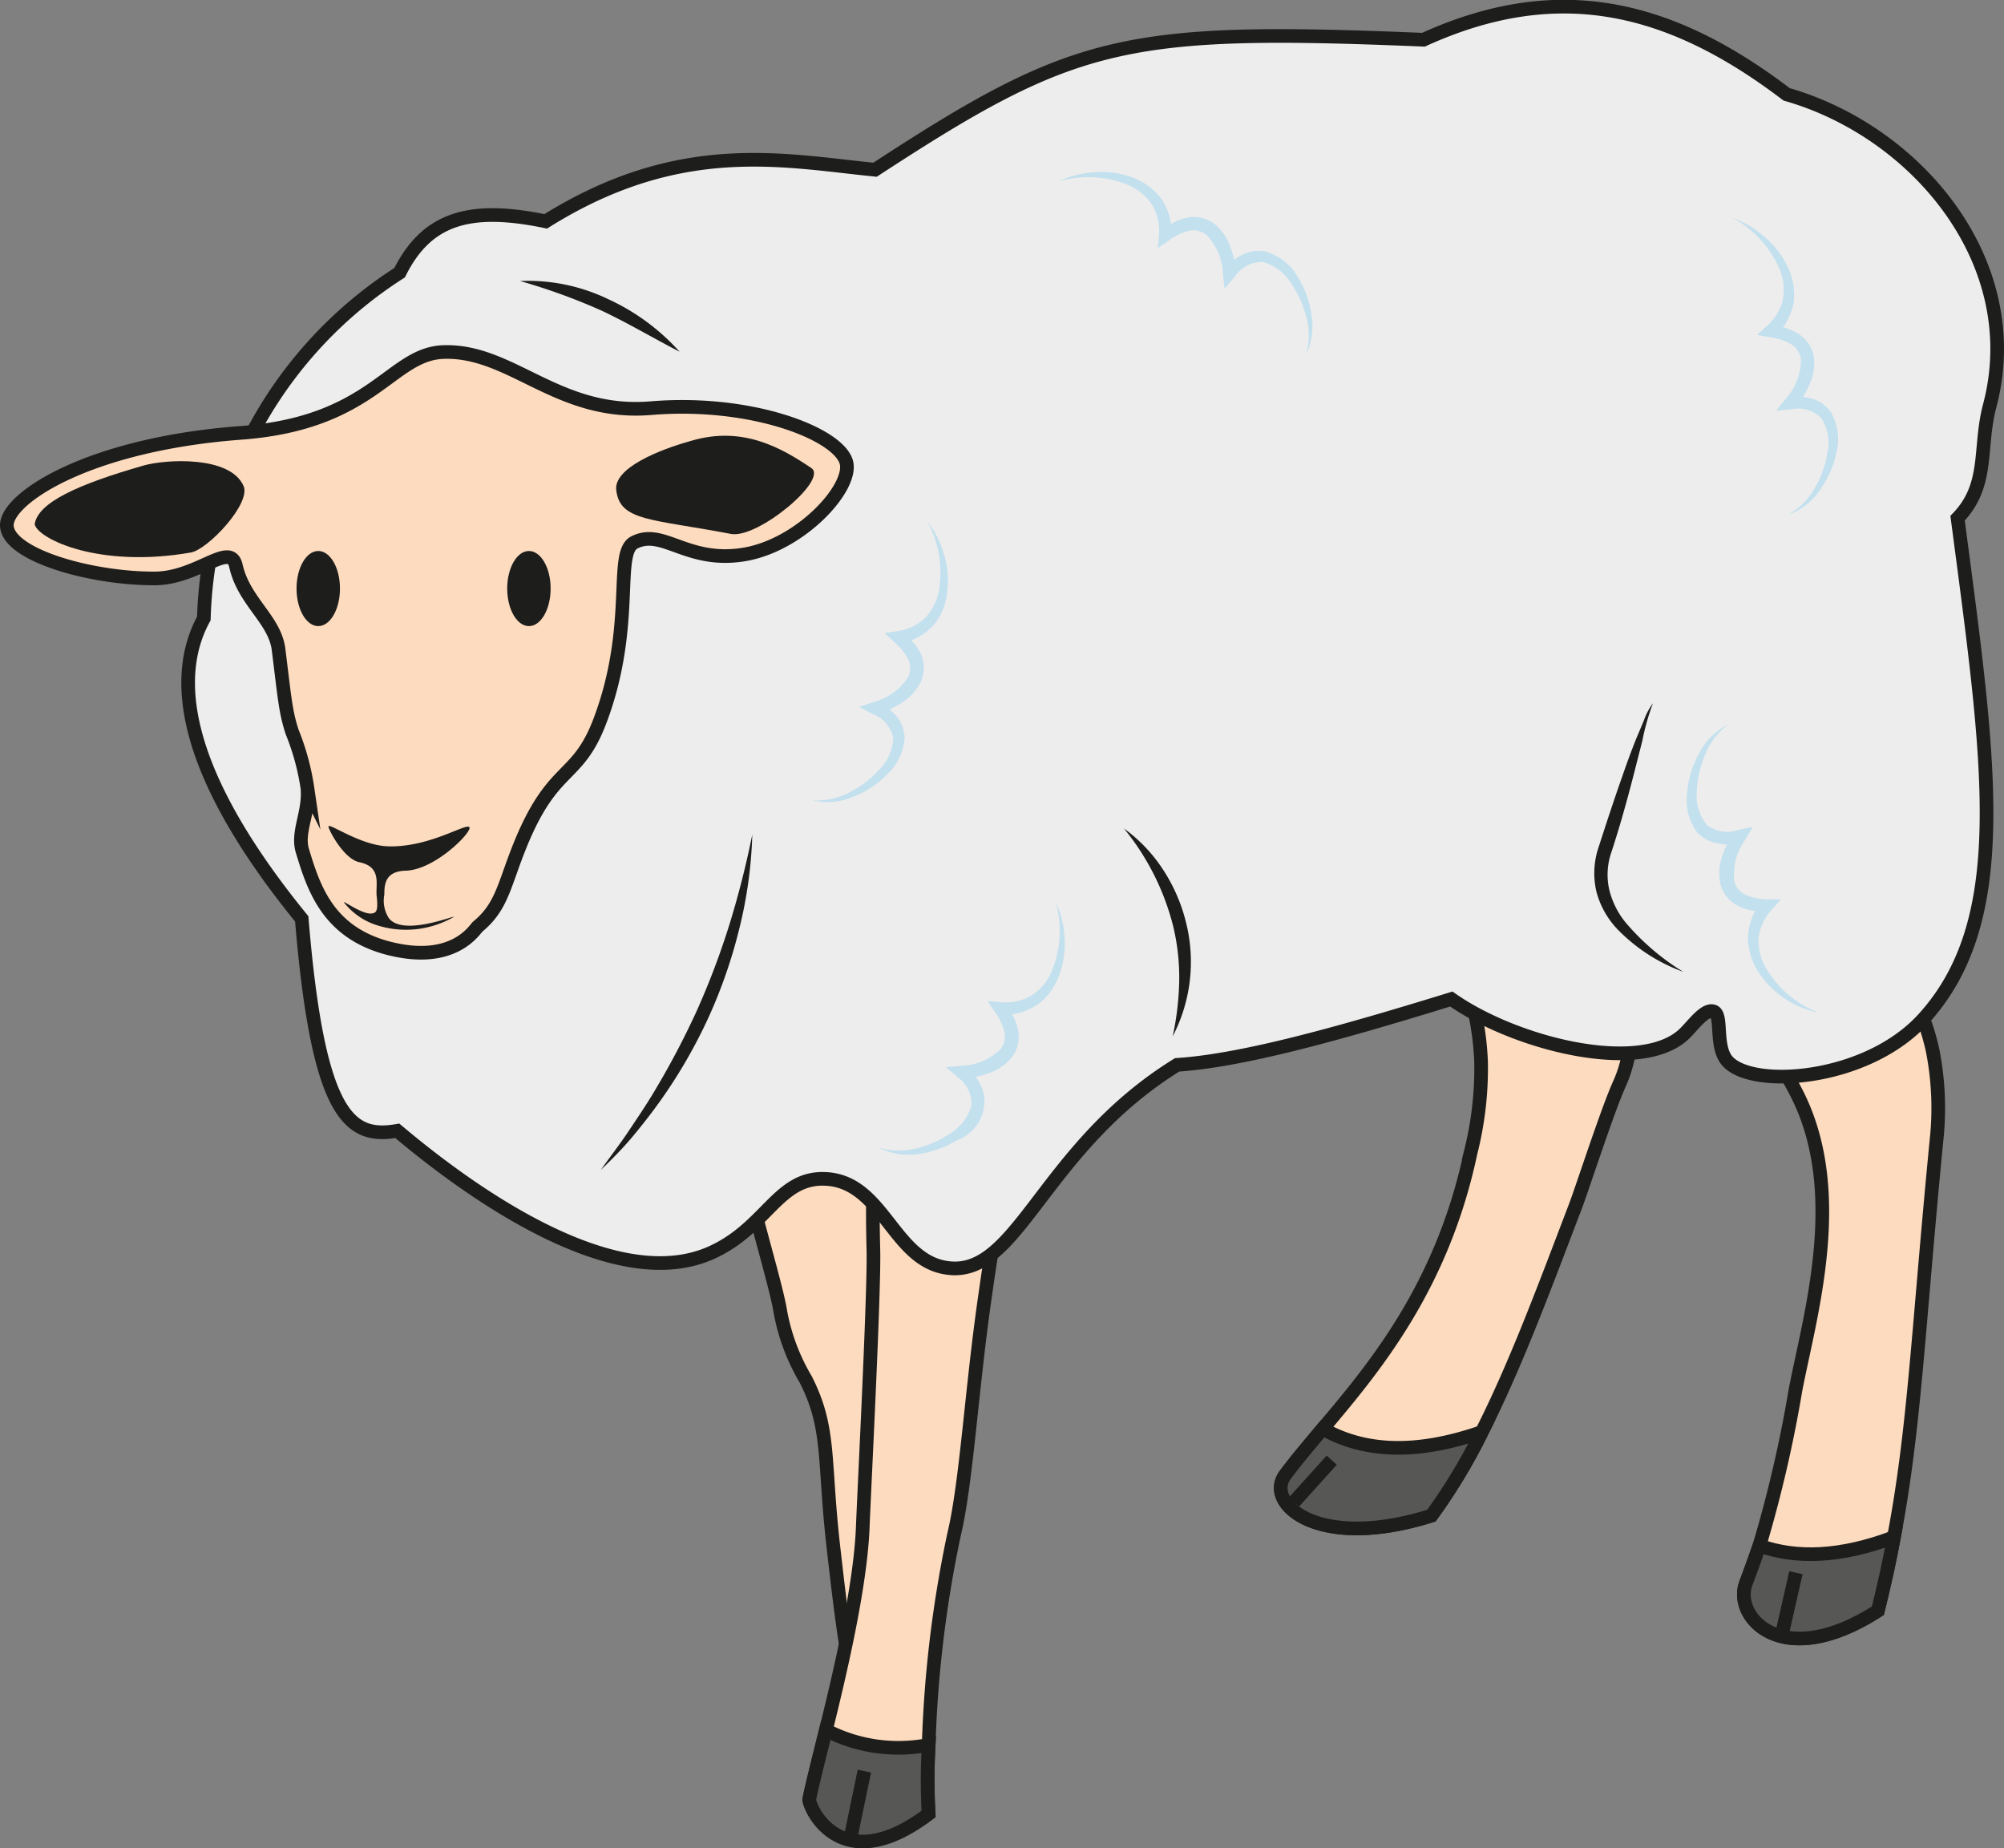 <svg id="Calque_2" data-name="Calque 2" xmlns="http://www.w3.org/2000/svg" viewBox="0 0 146.78 135.36"><rect x="0" y="0" width="146.78" height="135.36" fill="#808080" stroke="none"/><defs><style>.cls-1{fill:#fddbbe;}.cls-1,.cls-2,.cls-4{stroke:#1d1d1b;stroke-miterlimit:10;}.cls-2{fill:#ededed;}.cls-3{fill:#1d1d1b;}.cls-4{fill:#575756;}.cls-5{fill:#c3e0ee;}</style></defs><path class="cls-1" d="M102.81,106.53c-.26,2.2,2.53,10.7,2.93,13.26a15,15,0,0,0,1.85,4.93c1.81,3.55,1.31,5.78,2,12,.64,5.63,1.49,13.24,2.93,13.4,3.51.41,3.55-32,6.32-49C119.81,95.23,103.28,102.67,102.81,106.53Z" transform="translate(-48.58 -23.71)"/><path class="cls-1" d="M120.76,118.41c-1,6.79-1.39,13.86-2.29,17.62a86.93,86.93,0,0,0-1.87,15.48,44.75,44.75,0,0,0,0,5c-6,4.54-8.5.16-8.74-1,0-.23.51-2.29,1.22-5.14,1.08-4.36,2.52-10.56,2.69-14.79.1-2.65.86-17.36.78-20.36-.18-6.86.32-9,.73-9.48,1.79-2.2,6.65-1.41,8.27-.3S122.06,109.17,120.76,118.41Z" transform="translate(-48.58 -23.71)"/><path class="cls-1" d="M167.19,103.09c-.87,1.92-2.68,7.53-3.21,8.93-2.29,6-4.41,11.72-6.87,16.56a41.68,41.68,0,0,1-3.69,6.12c-8.4,2.65-12.26-.95-10.69-3,.78-1.05,1.72-2.16,2.73-3.36,3.83-4.53,8.75-10.43,10.83-20.21a25.18,25.18,0,0,0,.77-6.63c-.22-5.82-2.69-8.39-1.24-10.63,1.15-1.77,4.16-2.45,6.17-1.6C166,90.93,169.72,97.49,167.19,103.09Z" transform="translate(-48.58 -23.71)"/><path class="cls-1" d="M190.41,107.27c-1.36,14-1.6,21.07-3.11,29-.32,1.73-.71,3.5-1.18,5.39-7,4.5-10.59.48-9.67-2,.38-1,.69-1.88,1-2.77a95,95,0,0,0,2.64-11.4c1.05-5.43,3.73-14.31.19-21.5-1.6-3.25-3.64-5.16-2.83-7.52s4.29-4.2,6.93-3.52c3.58.91,5.17,5,5.76,7.72A21.94,21.94,0,0,1,190.41,107.27Z" transform="translate(-48.58 -23.71)"/><path class="cls-2" d="M77.85,43.68A31.08,31.08,0,0,0,63.51,69c-2.12,3.87-2.12,10.6,7.17,22,1.21,14.63,3.56,16.12,7,15.52,5.25,4.43,15.74,12,22.83,9,4.18-1.78,5-5.6,8.47-5.48,4.31.14,5,6,9,6.52,5.17.71,6.93-8.76,16.82-14.87,4.57-.3,11.28-2.1,20.08-4.82,4.68,3.29,13.76,5.56,17,2.61.67-.62,1.55-1.93,2.21-1.7s.11,2.42.92,3.52c1.6,2.2,10.23,1.68,14.47-3,6.59-7.26,4.84-18.74,2.48-36.64,2.36-2.44,1.53-5.13,2.35-8.22,2.75-10.39-5.23-20.06-14.87-22.82-8.54-6.5-16.74-8.49-26.6-4-21.94-.91-25.58,0-40.17,9.52-6.72-.67-14.31-2.36-24.12,3.78C83,38.77,79.85,39.67,77.85,43.68Z" transform="translate(-48.58 -23.71)"/><path class="cls-1" d="M49.08,62.18c0-2,6-5.94,17.14-6.77,9.75-.72,10.94-5.79,14.85-5.92,5-.16,8.34,4.68,15.19,4.11,7.32-.61,13.67,1.85,14.3,3.93.56,1.86-3.35,6.12-7.51,6.79s-5.91-1.95-8-.89c-1.54.76.1,6.06-2.5,13-1.68,4.5-3.46,3.16-5.91,9.26-1.15,2.86-1.3,4.42-3.07,5.88-.22.19-1.74,2.82-6.54,1.58-4.42-1.15-5.47-4.39-6.3-7.13-.42-1.38.52-2.79.37-4.58a17.85,17.85,0,0,0-1.12-4.12c-.49-1.49-.55-2.48-1-6.07-.29-2.19-2.53-3.49-3.12-6.1-.41-1.86-2.82.94-6,.92C55.09,66.07,49.11,64.31,49.08,62.18Z" transform="translate(-48.58 -23.71)"/><ellipse class="cls-3" cx="38.74" cy="43.1" rx="1.59" ry="2.75"/><ellipse class="cls-3" cx="23.31" cy="43.1" rx="1.59" ry="2.75"/><path class="cls-3" d="M72.64,84.22c-.07.11,1.08,2.39,2.26,2.63,1.68.35,1.17,1.65,1.27,2.49s0,1.1-.11,1.17c-.57.46-2.24-.82-2.3-.73a5,5,0,0,0,2.41,1.68,7,7,0,0,0,5.66-.61c0-.1-3.71,1.43-4.76.11a2.35,2.35,0,0,1-.34-1.74c0-.77.07-1.71,1.58-1.75,2.13-.06,4.87-2.84,4.65-3.18s-2.86,1.46-5.89,1.4C75.05,85.66,72.76,84,72.64,84.22Z" transform="translate(-48.58 -23.71)"/><path class="cls-3" d="M93.72,59.63c-.24-1.64,3.17-3,5.49-3.64,3.8-1.13,6.67.56,8.8,2,1.25.86-3.94,5.19-5.89,4.82C96.31,61.7,94,61.89,93.72,59.63Z" transform="translate(-48.58 -23.71)"/><path class="cls-3" d="M59.1,57.8c1.61-.46,6.34-.74,7.32,1.5.56,1.28-2.61,4.65-3.86,4.87-6.73,1.18-11.21-1-11.44-2.07C51.35,60.53,54.21,59.2,59.1,57.8Z" transform="translate(-48.58 -23.71)"/><path class="cls-3" d="M130.9,84.38a11.36,11.36,0,0,1,2.89,3.05,12.54,12.54,0,0,1,1.68,3.92,11.83,11.83,0,0,1-1,8.26,21,21,0,0,0,.48-4.06,16.09,16.09,0,0,0-.44-4A18.38,18.38,0,0,0,130.9,84.38Z" transform="translate(-48.58 -23.71)"/><path class="cls-3" d="M169.65,75.21a17,17,0,0,0-.78,2.75l-.71,2.78c-.48,1.85-1,3.7-1.6,5.51a5,5,0,0,0-.12,2.58,6.07,6.07,0,0,0,1.16,2.38,17.47,17.47,0,0,0,4.27,3.67A12.84,12.84,0,0,1,167,91.71a6.36,6.36,0,0,1-1.48-2.65,5.93,5.93,0,0,1,.08-3.1c.59-1.83,1.18-3.64,1.82-5.45.31-.9.64-1.8,1-2.7l.56-1.33A4.6,4.6,0,0,1,169.65,75.21Z" transform="translate(-48.58 -23.71)"/><path class="cls-3" d="M103.68,84.82a32.08,32.08,0,0,1-.93,6.81,36.78,36.78,0,0,1-2.25,6.53,37.46,37.46,0,0,1-3.44,6c-.66.94-1.37,1.85-2.1,2.73s-1.54,1.7-2.37,2.49c.66-.94,1.36-1.83,2-2.79s1.27-1.88,1.85-2.85a60,60,0,0,0,3.17-6A56.75,56.75,0,0,0,102,91.43,66.57,66.57,0,0,0,103.68,84.82Z" transform="translate(-48.58 -23.71)"/><path class="cls-3" d="M86.67,44.29a13.49,13.49,0,0,1,6.42,1.31,16,16,0,0,1,5.27,3.87c-1.94-1-3.76-2.09-5.69-3A44.59,44.59,0,0,0,86.67,44.29Z" transform="translate(-48.58 -23.71)"/><path class="cls-4" d="M116.59,156.55c-6,4.54-8.5.16-8.74-1,0-.23.51-2.29,1.22-5.14a11.55,11.55,0,0,0,7.53,1.08A44.75,44.75,0,0,0,116.59,156.55Z" transform="translate(-48.58 -23.71)"/><path class="cls-4" d="M157.11,128.58a41.68,41.68,0,0,1-3.69,6.12c-8.4,2.65-12.26-.95-10.69-3,.78-1.05,1.72-2.16,2.73-3.36C148.48,130.05,152.27,130.26,157.11,128.58Z" transform="translate(-48.58 -23.71)"/><path class="cls-4" d="M187.3,136.28c-.32,1.73-.71,3.5-1.18,5.39-7,4.5-10.59.48-9.67-2,.38-1,.69-1.88,1-2.77C180.17,137.87,183.41,137.75,187.3,136.28Z" transform="translate(-48.58 -23.71)"/><path class="cls-4" d="M111.89,153.41l-1.07,5.16" transform="translate(-48.58 -23.71)"/><line class="cls-4" x1="97.54" y1="106.93" x2="94.77" y2="110"/><line class="cls-4" x1="131.54" y1="115.17" x2="130.57" y2="119.44"/><path class="cls-5" d="M179.51,61.43a5,5,0,0,0,2-2,7.3,7.3,0,0,0,.92-2.6,3.36,3.36,0,0,0-.43-2.47,2.37,2.37,0,0,0-2.2-.68l-1.13.11.71-.89a4.31,4.31,0,0,0,1.11-2.9,1.54,1.54,0,0,0-.74-1.09,4,4,0,0,0-1.49-.5l-1-.17.71-.63a3.77,3.77,0,0,0,1.19-1.95,3.9,3.9,0,0,0-.28-2.34,7.78,7.78,0,0,0-3.41-3.66A7.13,7.13,0,0,1,177.75,41a6.49,6.49,0,0,1,1.69,2.09,4.75,4.75,0,0,1,.52,2.74,4.43,4.43,0,0,1-1.36,2.49l-.26-.8a4.54,4.54,0,0,1,1.9.6,2.5,2.5,0,0,1,1.2,1.77,3.75,3.75,0,0,1-.34,2,7,7,0,0,1-1,1.63l-.42-.77a4.45,4.45,0,0,1,1.61.15,2.73,2.73,0,0,1,.77.37,3.25,3.25,0,0,1,.62.61,4.07,4.07,0,0,1,.38,3.09,7.16,7.16,0,0,1-1.24,2.7A4.72,4.72,0,0,1,179.51,61.43Z" transform="translate(-48.58 -23.71)"/><path class="cls-5" d="M175.18,76.76A5,5,0,0,0,173.46,79a7.5,7.5,0,0,0-.6,2.7,3.38,3.38,0,0,0,.72,2.4,2.38,2.38,0,0,0,2.27.4l1.11-.24-.59,1a4.29,4.29,0,0,0-.76,3,1.52,1.52,0,0,0,.87,1,4.14,4.14,0,0,0,1.54.31l1,0-.63.72a3.69,3.69,0,0,0-1,2.08,4,4,0,0,0,.56,2.28,7.72,7.72,0,0,0,3.82,3.22,7.14,7.14,0,0,1-2.42-1A6.52,6.52,0,0,1,177.45,95a4.66,4.66,0,0,1-.84-2.65,4.47,4.47,0,0,1,1-2.64l.35.77a4.54,4.54,0,0,1-1.95-.37,2.5,2.5,0,0,1-1.41-1.61,3.79,3.79,0,0,1,.09-2,7.48,7.48,0,0,1,.81-1.74l.52.72a4.63,4.63,0,0,1-1.62,0,3,3,0,0,1-.81-.27,3.84,3.84,0,0,1-.69-.53,4,4,0,0,1-.74-3,7,7,0,0,1,.89-2.84A4.74,4.74,0,0,1,175.18,76.76Z" transform="translate(-48.58 -23.71)"/><path class="cls-5" d="M112.93,107.74a5,5,0,0,0,2.8.06,7.58,7.58,0,0,0,2.52-1.14,3.42,3.42,0,0,0,1.48-2,2.39,2.39,0,0,0-1-2.06l-.86-.74,1.13-.1a4.3,4.3,0,0,0,2.86-1.21,1.5,1.5,0,0,0,.28-1.29,4.37,4.37,0,0,0-.67-1.42l-.56-.82,1,.08a3.73,3.73,0,0,0,2.23-.49,3.89,3.89,0,0,0,1.49-1.82,7.73,7.73,0,0,0,.28-5,7,7,0,0,1,.64,2.55,6.61,6.61,0,0,1-.35,2.67,4.63,4.63,0,0,1-1.61,2.26,4.47,4.47,0,0,1-2.74.75l.4-.74a4.58,4.58,0,0,1,.88,1.78,2.5,2.5,0,0,1-.45,2.09,3.71,3.71,0,0,1-1.68,1.15,7,7,0,0,1-1.88.4l.27-.84a4.5,4.5,0,0,1,1,1.27,3,3,0,0,1,.27.81,3.08,3.08,0,0,1-2,3.28,7.32,7.32,0,0,1-2.81,1A4.7,4.7,0,0,1,112.93,107.74Z" transform="translate(-48.58 -23.71)"/><path class="cls-5" d="M144.24,49.67a5,5,0,0,0,0-2.8,7.78,7.78,0,0,0-1.16-2.51,3.45,3.45,0,0,0-2-1.46A2.38,2.38,0,0,0,139,44l-.73.86-.12-1.12a4.27,4.27,0,0,0-1.23-2.85,1.53,1.53,0,0,0-1.3-.27,4.39,4.39,0,0,0-1.41.69l-.81.56.07-.95a3.75,3.75,0,0,0-.52-2.23,4,4,0,0,0-1.83-1.47,7.76,7.76,0,0,0-5-.23,7.17,7.17,0,0,1,2.55-.66,6.58,6.58,0,0,1,2.67.31,4.71,4.71,0,0,1,2.28,1.6,4.37,4.37,0,0,1,.77,2.73l-.74-.39a4.65,4.65,0,0,1,1.77-.91,2.52,2.52,0,0,1,2.1.43,3.73,3.73,0,0,1,1.17,1.67,7.3,7.3,0,0,1,.42,1.88l-.85-.26a4.49,4.49,0,0,1,1.26-1,3,3,0,0,1,.81-.28,3.54,3.54,0,0,1,.86,0A4,4,0,0,1,143.64,44a7,7,0,0,1,1,2.8A4.78,4.78,0,0,1,144.24,49.67Z" transform="translate(-48.58 -23.71)"/><path class="cls-5" d="M108.07,82.31a5,5,0,0,0,2.74-.58A7.57,7.57,0,0,0,113,80.05a3.46,3.46,0,0,0,1-2.31A2.39,2.39,0,0,0,112.51,76l-1-.52,1.07-.36a4.31,4.31,0,0,0,2.51-1.82,1.55,1.55,0,0,0,0-1.33,4.12,4.12,0,0,0-1-1.23l-.72-.67.94-.14a3.63,3.63,0,0,0,2.06-1,3.89,3.89,0,0,0,1-2.11,7.71,7.71,0,0,0-.87-4.92,6.93,6.93,0,0,1,1.2,2.34,6.32,6.32,0,0,1,.27,2.67,4.56,4.56,0,0,1-1,2.57,4.43,4.43,0,0,1-2.5,1.36l.22-.82A4.66,4.66,0,0,1,116,71.54a2.5,2.5,0,0,1,0,2.14,3.79,3.79,0,0,1-1.38,1.5,7.46,7.46,0,0,1-1.74.82l.07-.88a4.79,4.79,0,0,1,1.26,1,3.18,3.18,0,0,1,.45.73,3.58,3.58,0,0,1,.18.85,4.08,4.08,0,0,1-1.36,2.8A7.09,7.09,0,0,1,111,82.09,4.74,4.74,0,0,1,108.07,82.31Z" transform="translate(-48.58 -23.71)"/></svg>